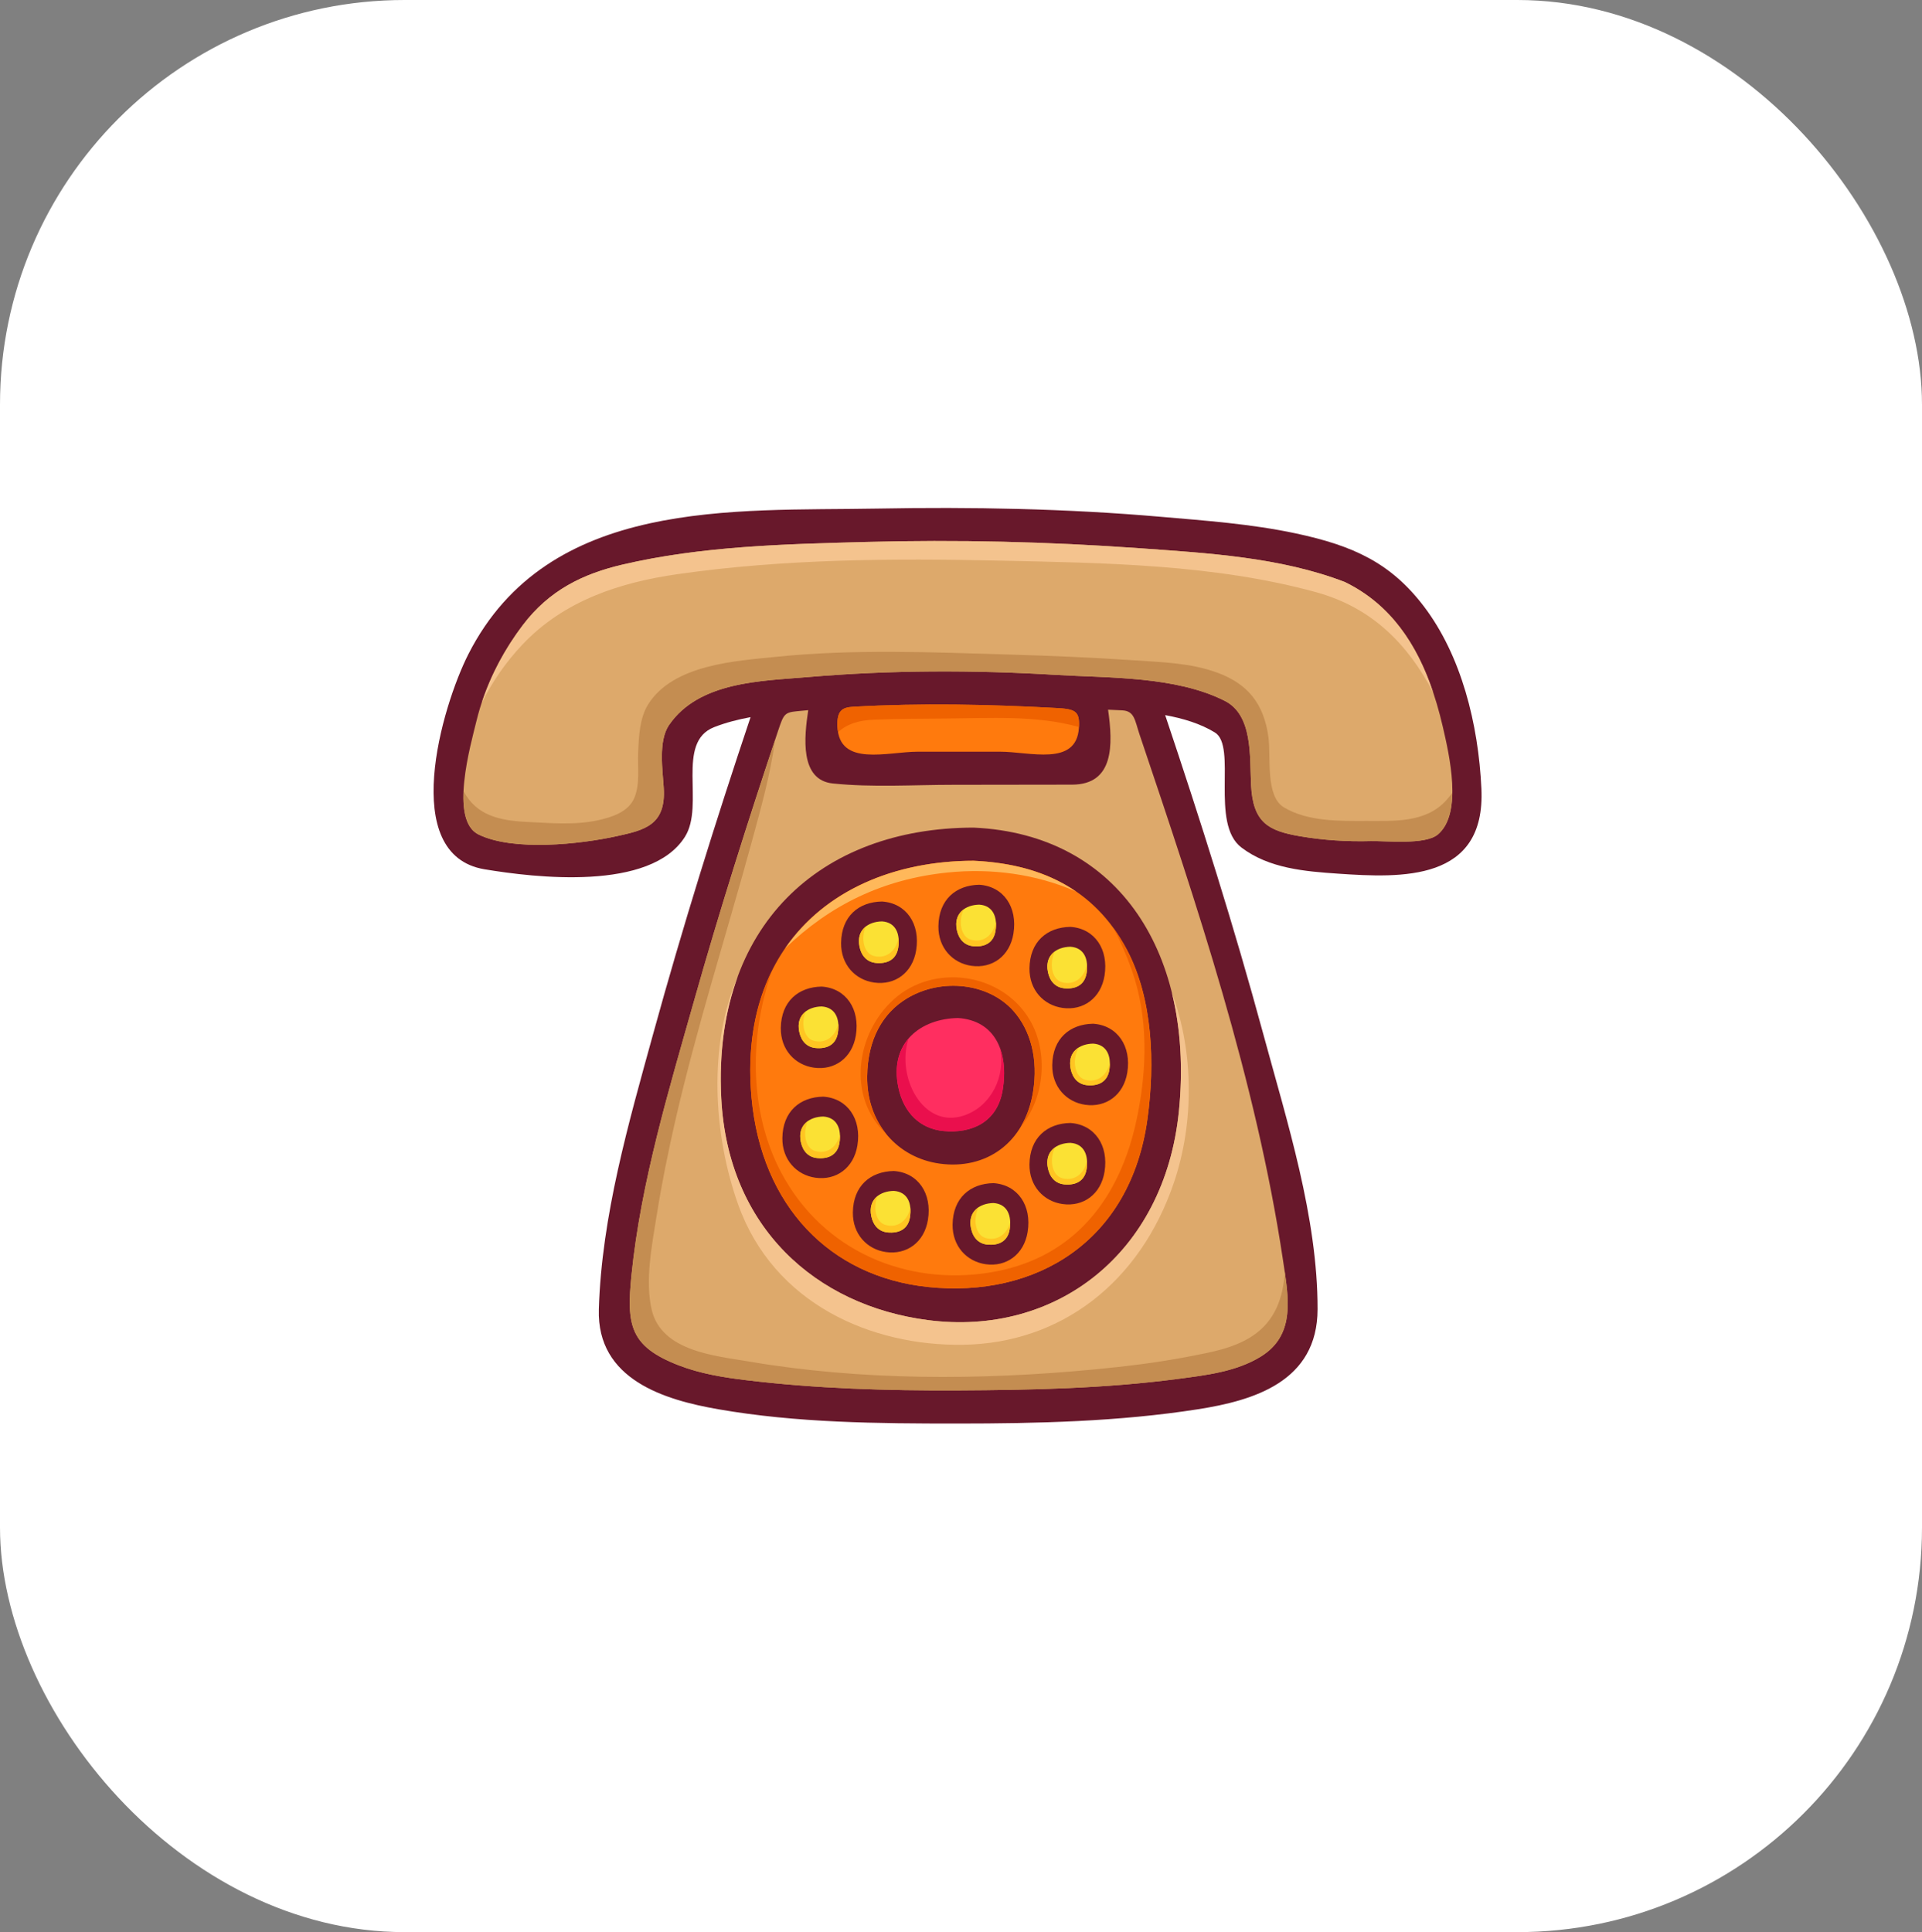 <svg width="190" height="191" viewBox="0 0 190 191" fill="none" xmlns="http://www.w3.org/2000/svg">
<rect x="0" y="0" width="190" height="191" fill="#808080" stroke="none"/>
<g id="Frame 101">
<rect width="190" height="191" rx="40" fill="white"/>
<g id="Group">
<path id="Vector" d="M144.951 56.163C136.142 44.557 119.505 45.229 106.912 44.6C98.861 44.199 90.822 44.314 82.768 44.377C77.367 44.42 71.949 44.494 66.592 45.315C55.377 47.032 44.974 52.703 40.313 64.588C38.036 70.39 36.278 77.651 38.231 83.845C40.788 91.956 48.886 92.521 55.62 92.656C57.652 92.695 59.693 92.599 61.706 92.263C59.478 99.854 57.217 107.513 55.571 115.284C54.341 121.086 52.566 128.438 54.429 134.32C55.963 139.166 60.066 142.077 64.329 143.657C71.594 146.348 79.788 146.472 87.382 146.614C95.219 146.759 103.093 146.765 110.914 146.149C117.473 145.631 125.108 145.189 130.618 140.757C135.387 136.918 136.007 131.112 135.5 125.06C134.764 116.285 132.11 107.871 129.809 99.48C129.11 96.933 128.387 94.394 127.644 91.864C135.007 93.035 145.999 93.937 150.31 85.656C152.648 81.165 151.992 75.584 151.065 70.746C150.054 65.485 148.112 60.325 144.951 56.163Z" fill="white"/>
<path id="Vector_2" d="M144.95 56.163C140.523 50.331 149.014 61.517 144.95 56.163V56.163Z" fill="white"/>
<g id="Group_2">
<path id="Vector_3" d="M128.121 52.735C123.709 51.791 119.117 51.465 114.741 51.087C105.422 50.276 96.05 50.104 86.707 50.276C72.567 50.536 54.203 49.156 46.31 64.652C43.664 69.85 39.383 84.521 47.902 85.935C52.846 86.756 64.297 88.14 67.712 82.719C69.696 79.572 66.758 73.383 70.6 71.881C71.755 71.43 72.967 71.121 74.197 70.894C70.728 81.243 67.467 91.676 64.561 102.232C62.153 110.971 59.473 120.229 59.198 129.427C58.988 136.402 65.73 138.39 70.98 139.307C78.771 140.669 86.801 140.724 94.668 140.724C102.567 140.722 110.595 140.536 118.426 139.312C123.934 138.449 130.237 136.585 130.25 129.427C130.265 120.329 127.22 110.84 124.885 102.232C122.001 91.6 118.679 81.104 115.184 70.695C116.99 71.025 118.686 71.547 120.093 72.407C122.321 73.768 119.596 81.403 122.718 83.779C125.45 85.859 129.029 86.144 132.254 86.365C138.574 86.797 146.877 87.161 146.445 77.961C146.145 71.561 144.465 64.83 140.767 59.957C137.495 55.648 133.778 53.943 128.121 52.735Z" fill="#68182B"/>
<path id="Vector_4" d="M82.787 71.832C82.719 70.196 83.292 69.932 84.356 69.868C91.037 69.487 97.764 69.629 104.43 69.993C106.313 70.094 106.764 70.294 106.654 71.971C106.399 75.801 101.77 74.301 98.844 74.307C97.629 74.309 96.414 74.307 95.199 74.307C93.712 74.307 92.227 74.307 90.742 74.307C87.766 74.307 82.953 75.85 82.787 71.832Z" fill="#FF7A0D"/>
<path id="Vector_5" d="M142.137 82.496C140.883 83.548 137.019 83.108 135.502 83.147C133.158 83.21 130.8 83.061 128.482 82.662C125.396 82.129 123.862 81.335 123.675 77.607C123.535 74.78 123.866 70.695 121.078 69.285C116.222 66.83 109.639 67.031 104.432 66.718C96.259 66.224 88.02 66.233 79.859 66.933C75.323 67.322 69.104 67.348 66.139 71.674C65.052 73.263 65.516 76.18 65.617 77.945C65.827 81.593 63.677 82.064 60.964 82.662C57.385 83.448 50.767 84.183 47.31 82.496C44.389 81.069 46.531 73.619 47.093 71.302C47.945 67.792 49.563 64.603 51.666 61.817C54.303 58.326 57.645 56.727 61.52 55.818C69.353 53.98 77.604 53.792 85.582 53.576C94.606 53.335 103.649 53.552 112.656 54.197C119.351 54.676 126.549 55.075 132.939 57.532C138.51 60.24 141.19 65.606 142.639 71.887C143.255 74.562 144.628 80.403 142.137 82.496Z" fill="#DDA96B"/>
<path id="Vector_6" d="M126.823 124.522C124.158 106.805 118.326 89.444 112.652 72.612C112.184 71.225 112.166 70.296 110.965 70.224C110.487 70.196 110.012 70.175 109.538 70.157C110.036 73.627 110.134 77.555 105.986 77.566C102.074 77.574 98.162 77.582 94.25 77.582C90.295 77.582 86.255 77.855 82.325 77.449C79.04 77.109 79.501 72.849 79.898 70.206C79.885 70.206 79.872 70.208 79.859 70.208C79.501 70.243 79.139 70.276 78.778 70.31C77.538 70.427 77.458 70.638 76.918 72.245C73.978 81.03 71.175 89.876 68.647 98.812C66.148 107.642 63.362 116.812 62.426 126.039C61.926 130.979 62.248 133.094 67.094 134.969C69.227 135.796 71.516 136.165 73.757 136.435C80.69 137.273 87.695 137.481 94.667 137.448C101.924 137.414 109.25 137.26 116.463 136.308C119.165 135.952 122.199 135.606 124.622 134.113C128.118 131.964 127.386 128.273 126.823 124.522ZM116.54 109.853C115.121 123.941 104.349 132.144 91.728 130.5C80.652 129.059 71.945 121.343 71.299 108.537C70.437 91.434 81.139 81.835 96.244 81.814C110.858 82.473 118.079 94.581 116.54 109.853Z" fill="#DDA96B"/>
<path id="Vector_7" d="M93.275 111.807C90.928 111.583 89.331 109.978 88.81 107.511C87.864 103.026 91.07 100.692 94.711 100.637C98.4 100.882 99.724 104.029 99.128 107.72C98.602 110.977 96.01 112.068 93.275 111.807Z" fill="#FF2E60"/>
<path id="Vector_8" d="M96.811 89.428C98.174 89.52 98.629 90.671 98.409 92.034C98.208 93.279 97.246 93.635 96.208 93.537C95.337 93.453 94.783 92.849 94.592 91.946C94.234 90.249 95.463 89.45 96.811 89.428Z" fill="#FBE134"/>
<path id="Vector_9" d="M107.414 96.197C107.212 97.441 106.249 97.795 105.214 97.697C104.341 97.613 103.787 97.009 103.598 96.109C103.24 94.411 104.467 93.611 105.817 93.59C107.18 93.68 107.633 94.833 107.414 96.197Z" fill="#FBE134"/>
<path id="Vector_10" d="M109.662 105.772C109.462 107.018 108.497 107.372 107.462 107.274C106.591 107.19 106.037 106.586 105.846 105.684C105.488 103.988 106.717 103.188 108.067 103.167C109.428 103.259 109.883 104.408 109.662 105.772Z" fill="#FBE134"/>
<path id="Vector_11" d="M107.413 115.582C107.21 116.827 106.248 117.183 105.212 117.083C104.339 117.001 103.785 116.397 103.594 115.494C103.236 113.797 104.465 112.998 105.815 112.978C107.176 113.068 107.632 114.218 107.413 115.582Z" fill="#FBE134"/>
<path id="Vector_12" d="M99.811 121.531C99.611 122.776 98.647 123.132 97.611 123.032C96.738 122.948 96.184 122.346 95.995 121.443C95.635 119.746 96.866 118.947 98.214 118.925C99.577 119.017 100.033 120.165 99.811 121.531Z" fill="#FBE134"/>
<path id="Vector_13" d="M89.954 120.329C89.753 121.576 88.791 121.93 87.753 121.832C86.882 121.748 86.328 121.144 86.137 120.244C85.779 118.546 87.008 117.746 88.358 117.726C89.719 117.815 90.175 118.966 89.954 120.329Z" fill="#FBE134"/>
<path id="Vector_14" d="M82.985 112.98C82.784 114.225 81.82 114.581 80.784 114.481C79.912 114.399 79.357 113.795 79.168 112.892C78.811 111.197 80.039 110.396 81.387 110.376C82.751 110.466 83.206 111.616 82.985 112.98Z" fill="#FBE134"/>
<path id="Vector_15" d="M81.233 99.494C82.596 99.586 83.051 100.737 82.831 102.1C82.63 103.345 81.668 103.701 80.63 103.601C79.759 103.519 79.203 102.913 79.014 102.012C78.656 100.315 79.884 99.515 81.233 99.494Z" fill="#FBE134"/>
<path id="Vector_16" d="M111.412 93.903C108.125 87.68 102.597 85.377 96.243 85.09C83.215 85.108 72.889 93.218 74.294 108.537C75.274 119.208 82.037 126.209 91.727 127.225C102.339 128.338 111.773 122.801 113.438 110.583C114.176 105.163 113.981 98.772 111.412 93.903ZM105.815 91.625C108.221 91.784 109.608 93.85 109.189 96.446C108.826 98.69 107.075 99.922 105.043 99.638C103.174 99.376 101.743 97.863 101.77 95.717C101.803 93.095 103.5 91.662 105.815 91.625ZM96.811 87.463C99.217 87.624 100.605 89.686 100.185 92.284C99.824 94.528 98.073 95.763 96.039 95.478C94.17 95.216 92.74 93.701 92.766 91.555C92.8 88.934 94.496 87.5 96.811 87.463ZM87.193 89.119C89.599 89.278 90.987 91.344 90.567 93.94C90.204 96.186 88.453 97.416 86.419 97.132C84.55 96.87 83.12 95.357 83.148 93.211C83.18 90.589 84.876 89.156 87.193 89.119ZM81.232 97.529C83.639 97.691 85.026 99.755 84.607 102.351C84.245 104.594 82.495 105.829 80.461 105.544C78.592 105.282 77.161 103.767 77.187 101.622C77.221 99.001 78.92 97.566 81.232 97.529ZM80.615 116.423C78.746 116.161 77.315 114.646 77.341 112.503C77.375 109.88 79.071 108.445 81.386 108.41C83.792 108.57 85.182 110.636 84.76 113.229C84.397 115.476 82.648 116.708 80.615 116.423ZM91.732 120.579C91.369 122.825 89.618 124.058 87.584 123.773C85.715 123.511 84.285 121.998 84.311 119.853C84.345 117.23 86.043 115.797 88.358 115.76C90.762 115.92 92.15 117.985 91.732 120.579ZM92.873 115.027C88.764 114.452 85.666 111.084 85.727 106.398C85.772 102.719 87.273 100.129 89.663 98.694C93.096 96.63 97.743 97.187 100.184 99.937C101.893 101.861 102.644 104.705 102.122 107.941C101.303 113.009 97.449 115.668 92.873 115.027ZM101.588 121.781C101.227 124.025 99.474 125.259 97.442 124.975C95.573 124.711 94.142 123.198 94.169 121.052C94.202 118.432 95.899 116.997 98.213 116.96C100.62 117.121 102.007 119.185 101.588 121.781ZM109.189 115.832C108.828 118.078 107.075 119.31 105.043 119.025C103.172 118.764 101.743 117.248 101.77 115.103C101.802 112.483 103.5 111.047 105.815 111.012C108.221 111.172 109.608 113.236 109.189 115.832ZM111.44 106.021C111.077 108.267 109.326 109.499 107.292 109.215C105.423 108.953 103.992 107.438 104.02 105.294C104.054 102.672 105.751 101.239 108.065 101.202C110.472 101.364 111.857 103.425 111.44 106.021Z" fill="#FF7A0D"/>
<path id="Vector_17" d="M87.194 91.084C88.555 91.174 89.01 92.327 88.791 93.69C88.589 94.935 87.626 95.289 86.589 95.191C85.718 95.107 85.164 94.503 84.973 93.602C84.615 91.905 85.844 91.105 87.194 91.084Z" fill="#FBE134"/>
<path id="Vector_18" d="M142.969 79.114C140.934 81.376 137.737 81.147 135.063 81.155C132.449 81.163 129.258 81.227 126.911 79.804C125.071 78.688 125.653 74.831 125.391 72.88C124.938 69.518 123.316 67.608 120.389 66.515C117.76 65.532 114.85 65.461 112.11 65.274C108.046 65 103.977 64.83 99.908 64.709C92.2 64.48 84.373 64.142 76.687 64.934C72.794 65.335 66.55 65.673 64.073 69.633C63.23 70.978 63.152 72.81 63.084 74.38C63.02 75.865 63.285 77.451 62.719 78.845C62.129 80.297 60.444 80.786 59.165 81.075C56.882 81.591 54.434 81.362 52.123 81.253C49.341 81.122 47.094 80.6 45.824 78.209C45.738 80.158 46.054 81.883 47.309 82.496C50.766 84.183 57.383 83.448 60.962 82.661C63.676 82.064 65.826 81.593 65.616 77.945C65.515 76.18 65.05 73.262 66.138 71.674C69.103 67.348 75.322 67.321 79.858 66.932C88.018 66.232 96.258 66.224 104.43 66.717C109.638 67.031 116.221 66.83 121.076 69.284C123.865 70.695 123.533 74.779 123.673 77.606C123.861 81.335 125.395 82.129 128.481 82.661C130.799 83.06 133.157 83.21 135.501 83.146C137.018 83.108 140.881 83.547 142.136 82.495C143.181 81.617 143.54 80.075 143.567 78.388C143.378 78.637 143.179 78.88 142.969 79.114Z" fill="#C48D51"/>
<path id="Vector_19" d="M123.842 132.048C121.973 133.301 119.637 133.69 117.518 134.102C114.401 134.707 111.248 135.082 108.096 135.383C96.832 136.452 85.115 136.491 73.922 134.574C70.714 134.026 65.406 133.584 64.431 129.503C63.737 126.59 64.467 123.001 64.918 120.139C65.413 117.013 66.046 113.891 66.75 110.814C68.868 101.568 71.769 92.534 74.265 83.405C75.177 80.062 76.149 76.63 76.619 73.156C73.789 81.64 71.089 90.185 68.647 98.813C66.148 107.643 63.362 116.812 62.426 126.039C61.926 130.979 62.248 133.094 67.094 134.97C69.227 135.797 71.516 136.165 73.757 136.435C80.69 137.273 87.695 137.482 94.667 137.449C101.924 137.414 109.25 137.26 116.463 136.308C119.165 135.952 122.199 135.606 124.622 134.114C127.74 132.197 127.495 129.055 127.006 125.736C126.855 128.261 126.059 130.564 123.842 132.048Z" fill="#C48D51"/>
<path id="Vector_20" d="M141.671 68.427C140.07 63.667 137.454 59.727 132.939 57.532C126.55 55.075 119.351 54.676 112.657 54.197C103.649 53.552 94.606 53.335 85.582 53.577C77.605 53.791 69.354 53.98 61.52 55.818C57.646 56.727 54.303 58.326 51.666 61.817C49.942 64.102 48.552 66.661 47.635 69.441C48.685 67.379 49.994 65.475 51.59 63.776C55.77 59.323 61.367 57.565 67.002 56.756C77.515 55.247 88.245 55.19 98.829 55.421C109.133 55.646 120.078 55.779 130.119 58.547C135.7 60.085 139.183 63.737 141.671 68.427Z" fill="#F4C38E"/>
<path id="Vector_21" d="M115.845 98.13C116.721 101.685 116.965 105.648 116.541 109.853C115.122 123.94 104.35 132.144 91.729 130.5C80.654 129.059 71.946 121.343 71.3 108.537C71.07 103.961 71.674 99.926 72.963 96.464C69.982 103.292 70.516 112.2 72.976 119.084C76.48 128.889 86.148 133.082 95.222 132.938C104.867 132.785 112.676 126.809 116.042 116.927C118.037 111.067 118.045 104.037 115.845 98.13Z" fill="#F4C38E"/>
<g id="Group_3">
<path id="Vector_22" d="M86.588 95.191C87.626 95.289 88.588 94.935 88.79 93.69C88.847 93.342 88.856 93.008 88.82 92.701C88.633 93.903 87.68 94.843 86.384 94.501C85.315 94.216 85.122 92.648 85.583 91.61C85.066 92.019 84.775 92.67 84.972 93.602C85.163 94.503 85.717 95.107 86.588 95.191Z" fill="#FFC522"/>
<path id="Vector_23" d="M99.126 107.721C99.372 106.204 99.286 104.785 98.851 103.616C99.447 106.365 97.995 109.373 95.284 110.278C91.198 111.641 88.576 106.388 89.816 102.67C88.834 103.812 88.37 105.426 88.808 107.512C89.329 109.979 90.926 111.584 93.272 111.807C96.008 112.069 98.6 110.978 99.126 107.721Z" fill="#EA0F4D"/>
<path id="Vector_24" d="M109.707 105.063C109.475 106.208 108.548 107.078 107.295 106.746C106.106 106.431 105.998 104.531 106.668 103.532C106.016 103.923 105.623 104.629 105.846 105.684C106.037 106.587 106.591 107.19 107.462 107.274C108.497 107.372 109.462 107.018 109.662 105.772C109.702 105.526 109.713 105.29 109.707 105.063Z" fill="#FFC522"/>
<path id="Vector_25" d="M105.009 97.105C103.878 96.806 103.732 95.072 104.299 94.044C103.725 94.448 103.389 95.121 103.597 96.108C103.786 97.009 104.34 97.613 105.213 97.697C106.249 97.795 107.211 97.441 107.413 96.196C107.464 95.877 107.475 95.572 107.451 95.287C107.269 96.499 106.312 97.449 105.009 97.105Z" fill="#FFC522"/>
<path id="Vector_26" d="M107.45 114.722C107.246 115.901 106.304 116.814 105.023 116.477C103.894 116.178 103.746 114.45 104.31 113.422C103.727 113.824 103.387 114.501 103.594 115.494C103.786 116.397 104.34 117.001 105.213 117.083C106.248 117.183 107.211 116.827 107.413 115.582C107.462 115.281 107.471 114.992 107.45 114.722Z" fill="#FFC522"/>
<path id="Vector_27" d="M96.015 92.906C94.902 92.612 94.743 90.931 95.277 89.899C94.713 90.302 94.387 90.972 94.593 91.946C94.784 92.849 95.339 93.453 96.209 93.537C97.247 93.635 98.21 93.279 98.41 92.034C98.462 91.717 98.472 91.412 98.447 91.127C98.251 92.319 97.303 93.246 96.015 92.906Z" fill="#FFC522"/>
<path id="Vector_28" d="M99.855 120.825C99.586 121.91 98.679 122.714 97.468 122.393C96.337 122.094 96.191 120.364 96.754 119.336C96.142 119.734 95.779 120.424 95.994 121.443C96.183 122.346 96.738 122.948 97.61 123.032C98.646 123.132 99.61 122.776 99.811 121.531C99.85 121.285 99.859 121.05 99.855 120.825Z" fill="#FFC522"/>
<path id="Vector_29" d="M89.988 119.378C89.771 120.542 88.837 121.435 87.569 121.101C86.515 120.821 86.309 119.291 86.743 118.253C86.228 118.663 85.94 119.314 86.136 120.244C86.327 121.144 86.882 121.748 87.753 121.832C88.79 121.93 89.752 121.576 89.953 120.329C90.007 119.996 90.02 119.674 89.988 119.378Z" fill="#FFC522"/>
<path id="Vector_30" d="M79.013 102.013C79.202 102.913 79.759 103.519 80.629 103.601C81.667 103.702 82.629 103.345 82.83 102.101C82.88 101.783 82.892 101.48 82.867 101.196C82.639 102.344 81.71 103.218 80.453 102.887C79.384 102.604 79.191 101.038 79.65 100C79.116 100.407 78.813 101.067 79.013 102.013Z" fill="#FFC522"/>
<path id="Vector_31" d="M83.026 112.169C82.775 113.287 81.859 114.124 80.625 113.799C79.527 113.508 79.357 111.872 79.861 110.836C79.291 111.24 78.96 111.913 79.168 112.892C79.357 113.795 79.912 114.399 80.784 114.48C81.82 114.581 82.784 114.225 82.984 112.98C83.031 112.697 83.039 112.427 83.026 112.169Z" fill="#FFC522"/>
</g>
<path id="Vector_32" d="M110.062 91.731C110.76 93.035 111.354 94.409 111.852 95.803C113.545 100.532 113.403 105.71 112.382 110.582C110.695 118.653 106.094 124.195 98.53 125.673C90.549 127.233 82.071 124.274 77.601 116.595C74.045 110.482 73.965 102.632 76.313 95.971C74.618 99.388 73.839 103.583 74.294 108.537C75.273 119.207 82.037 126.209 91.727 127.224C102.339 128.338 111.773 122.8 113.438 110.582C114.176 105.163 113.981 98.772 111.412 93.903C110.996 93.119 110.547 92.396 110.062 91.731Z" fill="#EF6200"/>
<path id="Vector_33" d="M101.792 100.815C98.999 96.098 92.269 95.25 88.352 98.794C84.593 102.195 83.711 108.48 87.625 112.11C86.415 110.625 85.698 108.668 85.728 106.398C85.773 102.719 87.275 100.129 89.665 98.694C93.097 96.63 97.745 97.187 100.185 99.937C101.895 101.861 102.645 104.705 102.123 107.942C101.912 109.248 101.496 110.39 100.921 111.361C103.241 108.607 103.691 104.025 101.792 100.815Z" fill="#EF6200"/>
<path id="Vector_34" d="M104.432 69.993C97.766 69.629 91.039 69.487 84.358 69.868C83.294 69.932 82.721 70.196 82.788 71.832C82.796 72.026 82.824 72.198 82.854 72.366C83.783 71.537 84.937 71.201 86.404 71.144C88.743 71.056 91.085 71.044 93.425 71.029C97.841 71.003 102.397 70.683 106.659 71.867C106.739 70.294 106.269 70.092 104.432 69.993Z" fill="#EF6200"/>
<path id="Vector_35" d="M77.613 93.752C82.096 89.428 87.328 86.902 93.677 86.253C97.993 85.813 102.396 86.396 106.364 88.126C103.477 86.147 100.006 85.26 96.244 85.09C88.392 85.102 81.525 88.056 77.613 93.752Z" fill="#FFB85A"/>
</g>
</g>
</g>
</svg>
